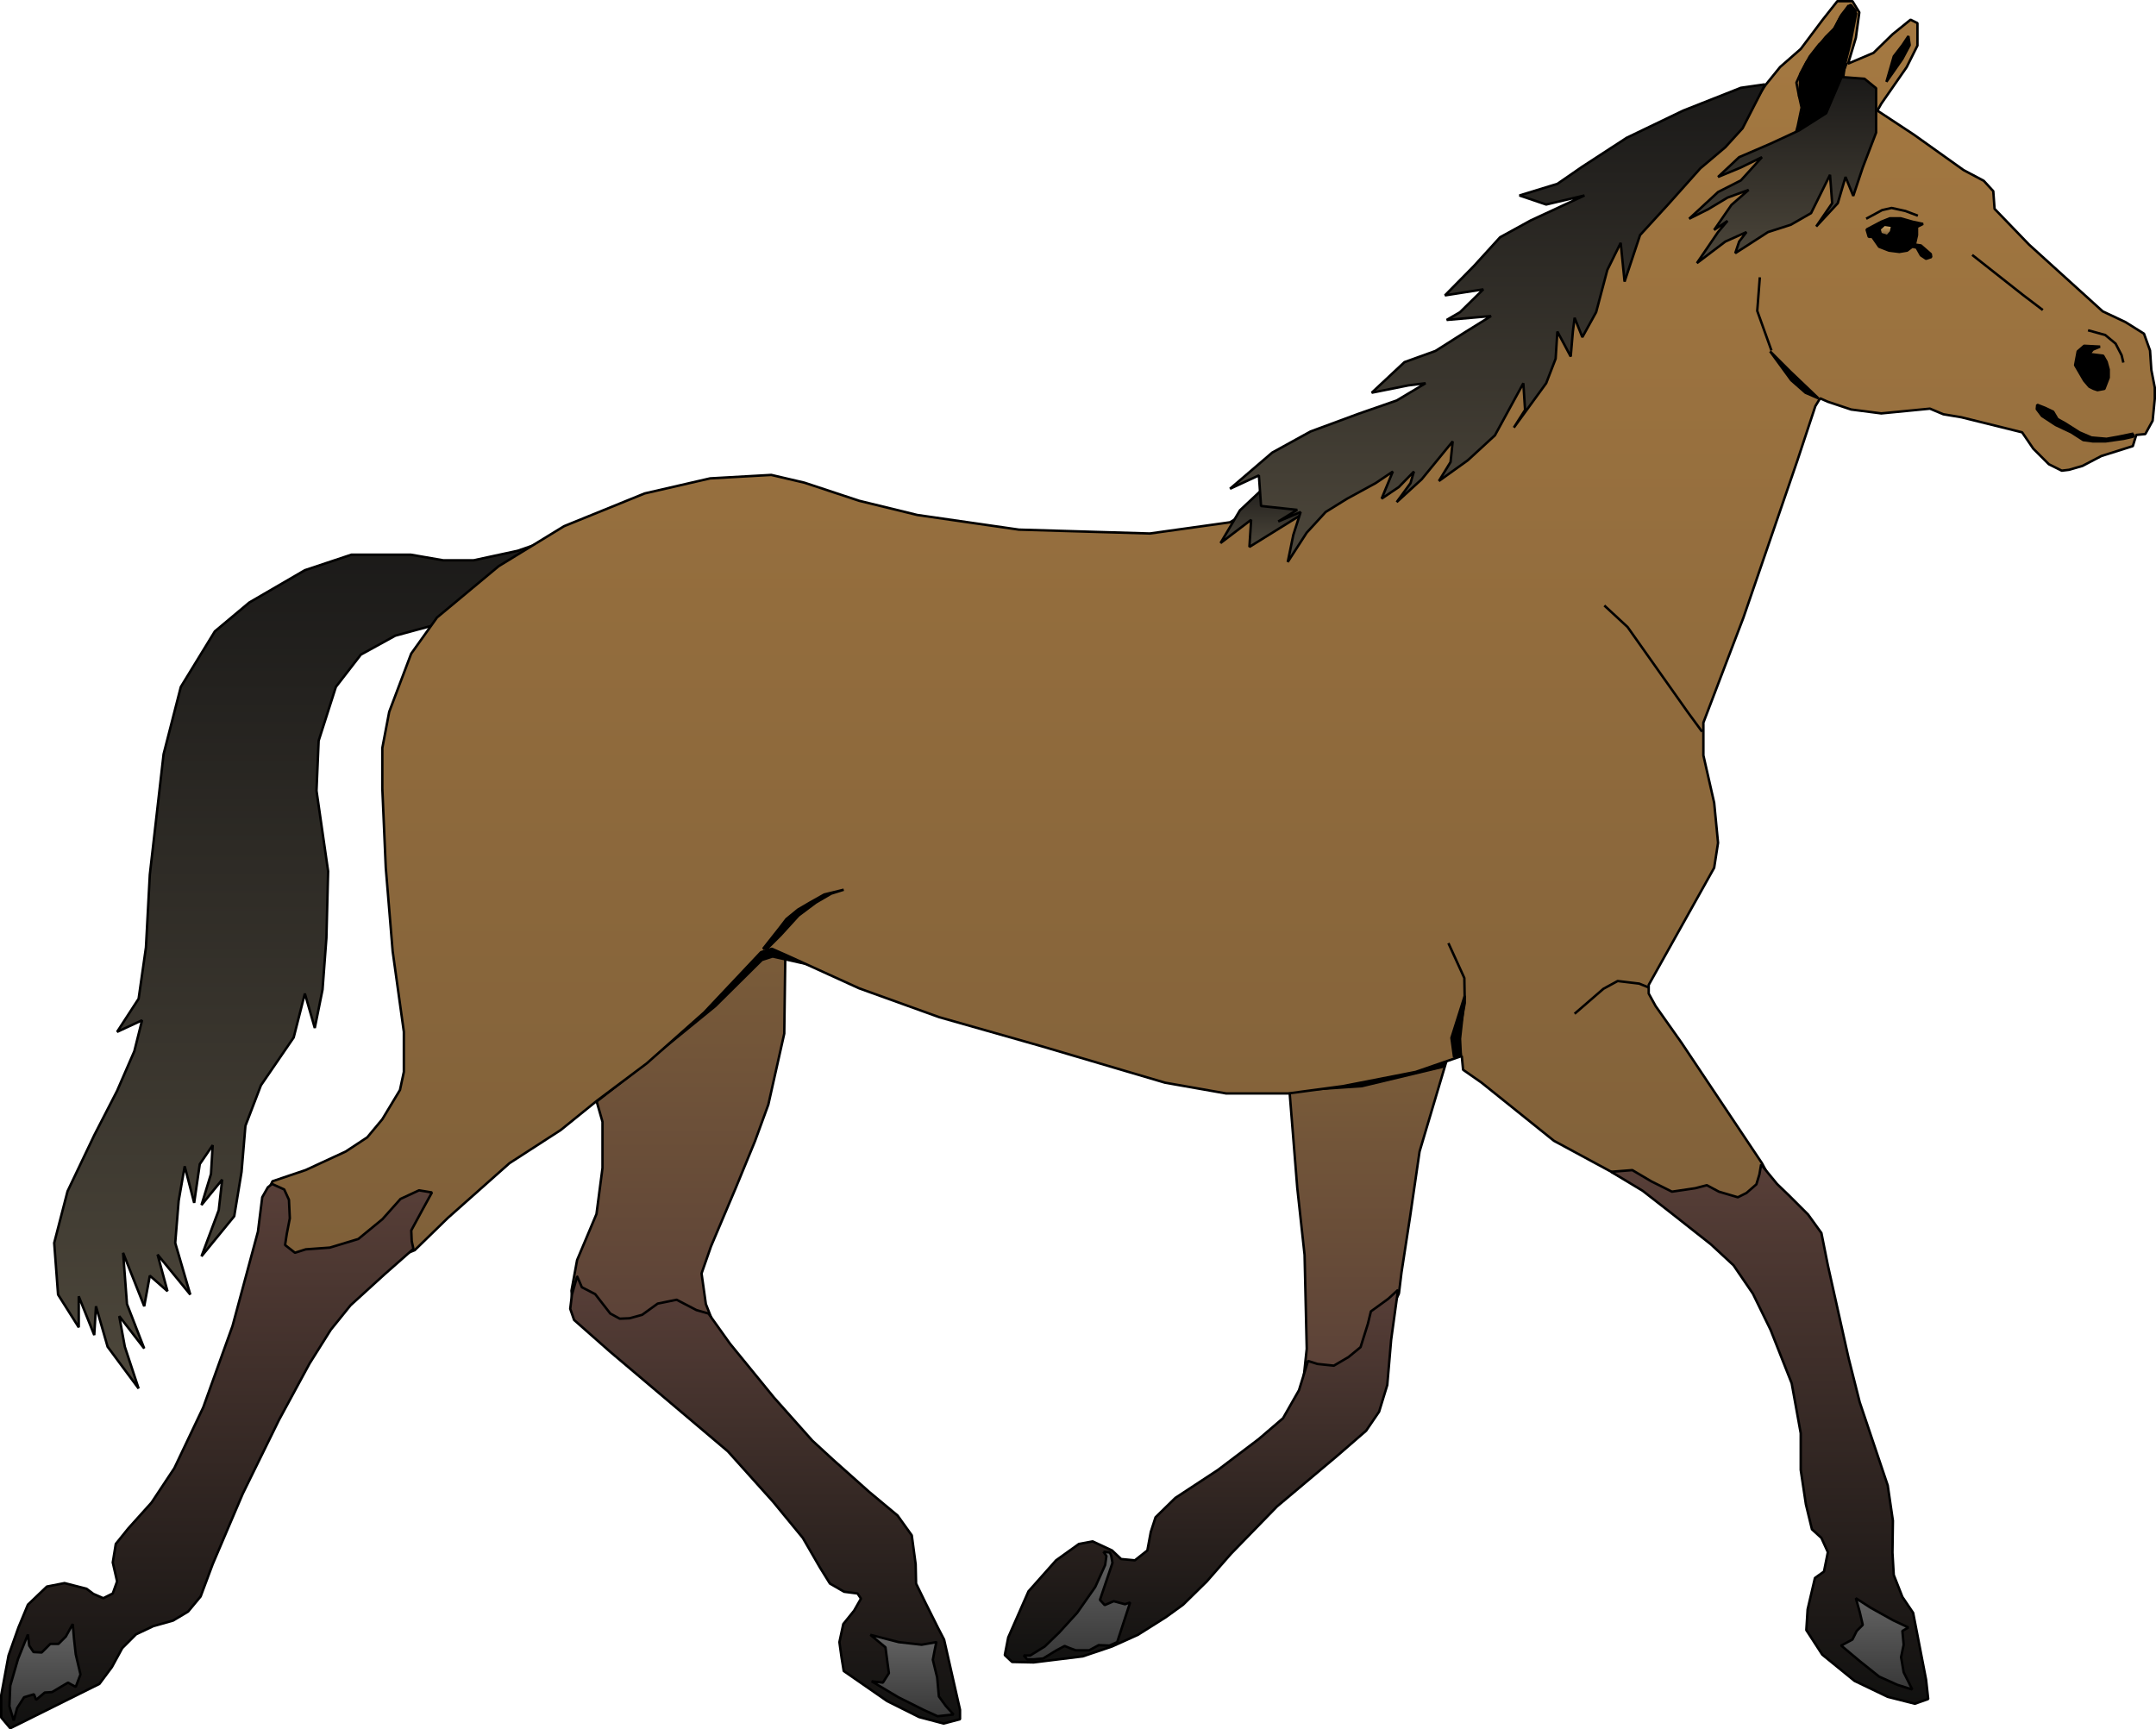 <?xml version="1.0" encoding="UTF-8" standalone="no"?>
<!DOCTYPE svg PUBLIC "-//W3C//DTD SVG 1.0//EN" "http://www.w3.org/TR/2001/REC-SVG-20010904/DTD/svg10.dtd">
<svg enable-background="new 0 0 444.792 356.798" height="356.8" viewBox="0 0 444.792 356.798" width="444.79" xml:space="preserve" xmlns="http://www.w3.org/2000/svg"><defs><linearGradient gradientUnits="userSpaceOnUse" id="XMLID_1_" x2="0" y1="282.437" y2="187.074">
						<stop offset="0" stop-color="#583f38"></stop>
						<stop offset="1" stop-color="#7e5f39"></stop>
					</linearGradient><linearGradient gradientUnits="userSpaceOnUse" id="XMLID_2_" x2="0" y1="288.652" y2="212.233">
						<stop offset="0" stop-color="#583f38"></stop>
						<stop offset="1" stop-color="#7e5f39"></stop>
					</linearGradient><linearGradient gradientUnits="userSpaceOnUse" id="XMLID_3_" x2="0" y1="355.675" y2="263.394">
						<stop offset="0" stop-color="#111110"></stop>
						<stop offset="1" stop-color="#583f38"></stop>
					</linearGradient><linearGradient gradientUnits="userSpaceOnUse" id="XMLID_4_" x2="0" y1="343.046" y2="266.179">
						<stop offset="0" stop-color="#111110"></stop>
						<stop offset="1" stop-color="#583f38"></stop>
					</linearGradient><linearGradient gradientUnits="userSpaceOnUse" id="XMLID_5_" x2="0" y1="342.4" y2="320.224">
						<stop offset="0" stop-color="#383838"></stop>
						<stop offset="1" stop-color="#636363"></stop>
					</linearGradient><linearGradient gradientUnits="userSpaceOnUse" id="XMLID_6_" x2="0" y1="354.133" y2="337.328">
						<stop offset="0" stop-color="#383838"></stop>
						<stop offset="1" stop-color="#636363"></stop>
					</linearGradient><linearGradient gradientUnits="userSpaceOnUse" id="XMLID_7_" x2="0" y1="227.347" y2="189.56">
						<stop offset="0"></stop>
						<stop offset="1"></stop>
					</linearGradient><linearGradient gradientUnits="userSpaceOnUse" id="XMLID_8_" x2="0" y1="225.209" y2="218.696">
						<stop offset="0"></stop>
						<stop offset="1"></stop>
					</linearGradient><linearGradient gradientUnits="userSpaceOnUse" id="XMLID_9_" x2="0" y1="286.514" y2="108.865">
						<stop offset="0" stop-color="#4d473b"></stop>
						<stop offset="1" stop-color="#1a1918"></stop>
					</linearGradient><linearGradient gradientUnits="userSpaceOnUse" id="XMLID_10_" x2="0" y1="270.007" y2=".286">
						<stop offset="0" stop-color="#7e5f39"></stop>
						<stop offset="1" stop-color="#a57941"></stop>
					</linearGradient><linearGradient gradientUnits="userSpaceOnUse" id="XMLID_11_" x2="0" y1="356.619" y2="244.302">
						<stop offset="0" stop-color="#111110"></stop>
						<stop offset="1" stop-color="#583f38"></stop>
					</linearGradient><linearGradient gradientUnits="userSpaceOnUse" id="XMLID_12_" x2="0" y1="355.028" y2="335.14">
						<stop offset="0" stop-color="#383838"></stop>
						<stop offset="1" stop-color="#636363"></stop>
					</linearGradient><linearGradient gradientUnits="userSpaceOnUse" id="XMLID_13_" x2="0" y1="218.1" y2="205.471">
						<stop offset="0"></stop>
						<stop offset="1"></stop>
					</linearGradient><linearGradient gradientUnits="userSpaceOnUse" id="XMLID_14_" x2="0" y1="112.892" y2="99.02">
						<stop offset="0" stop-color="#4d473b"></stop>
						<stop offset="1" stop-color="#1a1918"></stop>
					</linearGradient><linearGradient gradientUnits="userSpaceOnUse" id="XMLID_15_" x2="0" y1="115.975" y2="17.44">
						<stop offset="0" stop-color="#4d473b"></stop>
						<stop offset="1" stop-color="#1a1918"></stop>
					</linearGradient><linearGradient gradientUnits="userSpaceOnUse" id="XMLID_16_" x2="0" y1="16.908" y2="7.486">
						<stop offset="0"></stop>
						<stop offset="1"></stop>
					</linearGradient><linearGradient gradientUnits="userSpaceOnUse" id="XMLID_17_" x2="0" y1="80.529" y2="71.381">
						<stop offset="0"></stop>
						<stop offset="1"></stop>
					</linearGradient><linearGradient gradientUnits="userSpaceOnUse" id="XMLID_18_" x2="0" y1="91.115" y2="83.557">
						<stop offset="0"></stop>
						<stop offset="1"></stop>
					</linearGradient><linearGradient gradientUnits="userSpaceOnUse" id="XMLID_19_" x2="0" y1="27.925" y2="1.176">
						<stop offset="0"></stop>
						<stop offset="1"></stop>
					</linearGradient><linearGradient gradientUnits="userSpaceOnUse" id="XMLID_20_" x2="0" y1="53.427" y2="45.074">
						<stop offset="0"></stop>
						<stop offset="1"></stop>
					</linearGradient><linearGradient gradientUnits="userSpaceOnUse" id="XMLID_21_" x2="0" y1="48.45" y2="46.675">
						<stop offset="0" stop-color="#7e5f39"></stop>
						<stop offset="1" stop-color="#cba465"></stop>
					</linearGradient><linearGradient gradientUnits="userSpaceOnUse" id="XMLID_22_" x2="0" y1="54.317" y2="15.928">
						<stop offset="0" stop-color="#4d473b"></stop>
						<stop offset="1" stop-color="#1a1918"></stop>
					</linearGradient><linearGradient gradientUnits="userSpaceOnUse" id="XMLID_23_" x2="0" y1="82.22" y2="72.534">
						<stop offset="0"></stop>
						<stop offset="1"></stop>
					</linearGradient><linearGradient gradientUnits="userSpaceOnUse" id="XMLID_24_" x2="0" y1="195.775" y2="183.594">
						<stop offset="0"></stop>
						<stop offset="1"></stop>
					</linearGradient><linearGradient gradientUnits="userSpaceOnUse" id="XMLID_25_" x2="0" y1="351.548" y2="240.324">
						<stop offset="0" stop-color="#111110"></stop>
						<stop offset="1" stop-color="#583f38"></stop>
					</linearGradient><linearGradient gradientUnits="userSpaceOnUse" id="XMLID_26_" x2="0" y1="348.615" y2="329.82">
						<stop offset="0" stop-color="#383838"></stop>
						<stop offset="1" stop-color="#636363"></stop>
					</linearGradient></defs>
	
		
		
			
						
						<path d="m121.81,222.75 2.489,8.707v9.508l-1.245,9.508-3.999,9.508-1.155,6.308 .357,4.887 32.609,11.195-5.242-13.328-.889-6.309 1.954-5.6 5.155-12.174 3.909-9.508 2.756-7.549 3.287-14.661 .355-26.215-40.35,35.71z" fill="url(#XMLID_1_)" fill-rule="evenodd" stroke="#000" stroke-linejoin="bevel" stroke-miterlimit="2.414" stroke-width=".504"></path>
						
						<path d="m288.6,266.91 .534-4.354 1.777-11.549 1.953-13.42 7.552-25.411-34.651,9.596 1.864,23.281 1.51,13.861 .446,19.369-.889,8.354 8.796,1.954 11.11-21.68z" fill="url(#XMLID_2_)" fill-rule="evenodd" stroke="#000" stroke-linejoin="bevel" stroke-miterlimit="2.414" stroke-width=".504"></path>
						
						<path d="m119.06,263.36-1.067,3.733-.354,2.933 .799,2.308 7.463,6.58 24.26,20.522 9.329,10.4 6.133,7.461 3.553,6.134 2.043,3.287 2.933,1.688 2.755.354 .71,1.066-1.421,2.487-2.221,2.754-.8,3.733 .445,3.2 .444,2.754 8.975,6.22 6.575,3.286 5.064,1.335 3.378-.888v-1.954l-3.288-14.486-1.244-2.396-2.666-5.333-1.866-3.82-.088-4-.801-5.953-2.931-4.089-5.865-4.886-7.375-6.574-4.353-4.001-7.91-8.887-9.064-11.104-4.441-6.22-2.489-.712-4.088-2.133-3.91.799-3.198,2.313-2.577.709-2.045.087-1.955-1.063-3.109-3.999-2.755-1.426-.96-2.21z" fill="url(#XMLID_3_)" fill-rule="evenodd" stroke="#000" stroke-linejoin="bevel" stroke-miterlimit="2.414" stroke-width=".504"></path>
						
						<path d="m288.42,266.12-1.42,10.303-.8,9.334-1.688,5.507-2.667,3.913-6.04,5.241-12.354,10.395-9.508,9.775-4.975,5.687-4.887,4.8-3.554,2.575-5.78,3.645-5.327,2.4-6.043,2.041-10.13,1.246-4.444-.092-1.51-1.42 .71-3.642 4.177-9.508 5.688-6.399 4.71-3.375 2.843-.534 4,1.867 1.866,1.774 2.841.268 2.577-2.042 .71-3.82 .98-3.025 4.086-3.994 8.796-5.779 8.443-6.396 4.976-4.267 3.289-5.774 1.865-6.041 1.954.621 3.377.354 3.021-1.775 2.489-2.046 1.509-4.801 .622-2.574 3.555-2.579 2.04-1.86z" fill="url(#XMLID_4_)" fill-rule="evenodd" stroke="#000" stroke-linejoin="bevel" stroke-miterlimit="2.414" stroke-width=".504"></path>
						
						<path d="m227.64,320.14 .623.887-.266,1.866-2.044,4.528-3.733,5.333-3.643,4-3.02,2.934-3.022,1.867h-1.332l.71.795h1.334l1.953-.175 2.755-1.688 1.689-.892 1.065.445 1.244.446h2.756l1.953-1.067 2.223.089 1.599-.713 2.666-8.175-1.066.358-2.31-.624-1.867.8-.978-1.067 2.577-7.642-.267-1.507-.268-.626-1.33-.17z" fill="url(#XMLID_5_)" fill-rule="evenodd" stroke="#000" stroke-linejoin="bevel" stroke-miterlimit="2.414" stroke-width=".504"></path>
						
						<path d="m193.16,338.8-3.022.532-4.71-.532-5.864-1.509 3.11,2.575 .444,3.379 .268,1.954-1.245,1.955-2.309-.268 5.508,3.287 5.153,2.579 2.933,1.333 3.289-.358-1.602-1.774-1.42-1.954-.356-3.912-.889-3.642 .356-1.867 .36-1.77z" fill="url(#XMLID_6_)" fill-rule="evenodd" stroke="#000" stroke-linejoin="bevel" stroke-miterlimit="2.414" stroke-width=".504"></path>
						
						<path d="m153.8,189.52 14.751,9.866-9.152-2.046-2.221.712-9.596,9.507-7.287,5.954-9.596,7.82-7.643,5.949 30.75-37.76z" fill="url(#XMLID_7_)" fill-rule="evenodd" stroke="#000" stroke-linejoin="bevel" stroke-miterlimit="2.414" stroke-width=".504"></path>
						
						<path d="m298.37,218.67-.713,1.421-16.701,4-15.821,1.066 33.23-6.49z" fill="url(#XMLID_8_)" fill-rule="evenodd" stroke="#000" stroke-linejoin="bevel" stroke-miterlimit="2.414" stroke-width=".504"></path>
						
						<path d="m120.65,108.84-13.861,4.797-9.064,1.957h-6.306l-6.664-1.154h-12.262l-9.598,3.198-11.461,6.664-7.109,5.954-7.021,11.461-3.554,13.864-2.843,24.88-.8,15.016-1.51,10.574-4.442,6.842 5.152-2.396-1.599,6.395-3.554,8.175-4.71,9.153-5.509,11.554-2.754,10.661 .799,10.662 4.266,6.753v-6.398l3.199,7.999 .355-5.953 2.4,8.353 6.397,8.616-2.843-8.616-1.155-6.312 5.154,6.666-3.555-9.153-.798-10.575 4.354,11.021 1.155-6.309 3.644,3.2-2.044-7.554 6.752,8.262-3.11-10.662 .711-8.707 1.244-7.108 1.955,7.55 1.155-7.995 2.666-3.913-.356,5.954-1.955,6.399 4.266-5.24-.711,6.307-3.555,9.509 6.754-8.268 1.51-9.148 .8-9.508 3.199-8.354 6.754-9.861 2.309-9.066 2.045,7.107 1.599-7.907 .8-10.662 .355-13.774-2.398-16.616 .443-10.308 3.555-11.107 5.154-6.662 7.107-3.91 9.152-2.489 29.94-19.8z" fill="url(#XMLID_9_)" fill-rule="evenodd" stroke="#000" stroke-linejoin="bevel" stroke-miterlimit="2.414" stroke-width=".504"></path>
						
						<path d="m55.522,245.23-.8,24.707 30.834-11.999 6.841-6.662 12.707-11.287 10.574-6.841 7.464-6.041 10.308-7.733 11.818-10.482 11.728-12.44 2.222-.712 3.021,1.333 15.018,6.841 16.528,5.954 20.97,5.954 25.591,7.554 12.617,2.221h12.798l11.283-1.508 15.02-2.934 9.504-3.287 .271,2.842 3.82,2.666 14.928,11.995 13.148,7.107 19.195,9.688 14.839-4.175-4.265-8-16.616-24.877-5.333-7.554-1.42-2.579v-1.774l13.505-24.169 .8-5.155-.8-8.264-2.224-9.774v-6.754l8.267-21.682 11.107-32.343 3.731-11.285 .977-1.6 1.601.711 4.799,1.599 6.219.801 10.04-.979 2.758,1.156 3.729.623 12.531,3.108 2.307,3.379 3.2,3.197 2.667,1.333 1.508-.179 2.757-.798 3.91-2.046 6.487-2.043 .71-2.31 1.864-.177 1.512-2.753 .444-4.533v-2.311l-.71-3.641-.268-4-1.245-3.467-3.82-2.397-4.709-2.221-15.194-13.774-7.107-7.374-.266-3.645-1.957-2.133-4.177-2.221-10.219-7.287-7.553-4.977 .8-1.42 5.243-7.554 2.22-4.443v-4.633l-1.42-.71-3.733,3.021-3.908,3.823-5.245,2.221 1.601-5.331 .712-5.244-1.42-2.311h-3.113l-3.021,3.821-4.533,6.043-4.264,3.73-3.021,3.733-3.023,4.531-61.06,58.38-46.384,27.279-16.528,2.311-27.013-.798-20.97-3.023-11.996-2.931-11.285-3.733-6.842-1.6-12.618.713-13.506,3.108-16.616,6.754-13.507,8.264-12.708,10.574-5.33,7.464-4.532,11.998-1.421,7.464v8.352l.711,16.352 1.421,17.235 2.31,16.616v8.266l-.8,3.733-3.643,6.041-3.109,3.733-4.444,2.929-8.264,3.82-6.842,2.313-.707,1.52z" fill="url(#XMLID_10_)" fill-rule="evenodd" stroke="#000" stroke-linejoin="bevel" stroke-miterlimit="2.414" stroke-width=".504"></path>
						
						<path d="m56.143,244.26-.888.708-1.155,2.04-.889,7.107-5.244,19.462-6.042,16.794-5.955,12.528-4.708,7.107-4.797,5.333-2.578,3.2-.622,3.82 .89,3.908-.89,2.487-1.955.979-2.042-.888-1.423-1.066-4.531-1.159-3.644.713-3.91,3.733-1.955,4.708-2.043,5.779-1.51,8.174v4.621l1.867,2.22 18.393-9.153 2.577-3.466 2.132-3.909 2.844-2.846 3.554-1.687 4.088-1.154 3.11-1.866 2.576-3.108 2.489-6.666 6.22-14.575 7.464-15.193 6.309-11.642 4.354-6.929 4.087-5.066 7.021-6.395 5.953-5.246-.354-1.6-.089-2.221 2.31-4.262 1.955-3.559-2.667-.44-3.821,1.773-3.731,4.18-4.976,4.087-5.865,1.774-4.976.359-2.222.707-2.043-1.599 .355-2.309 .623-3.2-.178-3.82-.977-2.133-2.491-1.13z" fill="url(#XMLID_11_)" fill-rule="evenodd" stroke="#000" stroke-linejoin="bevel" stroke-miterlimit="2.414" stroke-width=".504"></path>
						
						<path d="m5.761,337.2-2.043,5.066-1.599,5.509-.178,4.266 .889,2.935 .711-2.58 1.421-2.221 2.045-.621 .443,1.154 1.777-1.507 1.511-.093 3.288-1.953 1.599.887 .977-2.575-.977-4.179-.356-3.196-.265-3.024-1.423,2.579-1.511,1.513h-1.688l-1.777,1.774-1.688-.087-.888-1.333-.268-2.32z" fill="url(#XMLID_12_)" fill-rule="evenodd" stroke="#000" stroke-linejoin="bevel" stroke-miterlimit="2.414" stroke-width=".504"></path>
						<path d="m301.39,217.6-.621-2.846 1.42-7.821-.089-5.153-3.287-7.195" fill="none" stroke="#000" stroke-linejoin="bevel" stroke-miterlimit="2.414" stroke-width=".504"></path>
						<path d="m340.13,203.73-1.956-.795-4.444-.534-2.933,1.6-5.952,5.154" fill="none" stroke="#000" stroke-linejoin="bevel" stroke-miterlimit="2.414" stroke-width=".504"></path>
						
						<path d="m301.39,217.87-.18-3.554 .979-8.887-2.753,8.707 .533,3.908 1.42-.18z" fill="url(#XMLID_13_)" fill-rule="evenodd" stroke="#000" stroke-linejoin="bevel" stroke-miterlimit="2.414" stroke-width=".504"></path>
						
						<path d="m261.67,100.22v-.443l-5.866,5.508-4,6.753 6.31-4.797-.355,5.597 11.02-6.843-.446-7.021-6.66,1.251z" fill="url(#XMLID_14_)" fill-rule="evenodd" stroke="#000" stroke-linejoin="bevel" stroke-miterlimit="2.414" stroke-width=".504"></path>
						
						<path d="m364.12,17.401-4.975.712-11.907,4.708-11.641,5.6-9.153,5.954-5.151,3.554-7.82,2.397 5.509,1.867 7.907-1.867-11.107,5.154-6.307,3.467-5.421,5.954-5.953,6.041 7.907-1.244-4.8,4.71-2.753,1.6 9.153-.8-5.154,3.197-6.311,4-6.397,2.31-6.753,6.308 7.553-1.511 3.555-.443-5.954,3.554-7.908,2.753-9.861,3.643-7.91,4.354-8.707,7.464 5.954-2.754 .444,6.31 7.463.797-3.91,2.4 4.62-1.954-1.51,4.707-1.156,5.6 3.912-6.043 3.908-4.264 4.443-2.757 5.864-3.198 3.555-2.399-2.309,5.597 3.553-2.397 3.108-3.2-.708,2.399-2.846,3.91 5.154-4.709 6.398-7.82-.445,4.266-2.399,3.908 5.953-4.264 5.601-5.154 5.863-10.751 .357,5.508-2.313,3.644 6.666-9.151 1.954-5.064 .357-5.6 2.753,5.154 .444-5.154 .355-2.844 1.599,4 2.845-5.154 2.309-8.707 2.756-5.601 .8,7.998 3.197-9.595 5.777-6.31 6.664-7.464 5.153-4.354 3.555-3.911 4.66-9.08z" fill="url(#XMLID_15_)" fill-rule="evenodd" stroke="#000" stroke-linejoin="bevel" stroke-miterlimit="2.414" stroke-width=".504"></path>
						<path d="m351.15,150.96-2.934-4-12.438-17.594-4.799-4.441" fill="none" stroke="#000" stroke-linejoin="bevel" stroke-miterlimit="2.414" stroke-width=".504"></path>
						
						<path d="m392.47,9.316 1.241-1.866 .267,1.866-1.508,2.844-3.289,4.71 1.51-5.243 1.78-2.311z" fill="url(#XMLID_16_)" fill-rule="evenodd" stroke="#000" stroke-linejoin="bevel" stroke-miterlimit="2.414" stroke-width=".504"></path>
						<path d="m365.46,72.315-2.933-8.174 .532-6.931" fill="none" stroke="#000" stroke-linejoin="bevel" stroke-miterlimit="2.414" stroke-width=".504"></path>
						
						<path d="m433.26,71.515-3.288-.176-1.333,1.154-.267,1.423-.266,1.423 1.865,3.198 1.067,1.244 .888.446 .8.264 1.42-.264 .89-2.31v-1.69l-.443-1.6-.712-1.244-2.842-.354 .707-.89 1.51-.624z" fill="url(#XMLID_17_)" fill-rule="evenodd" stroke="#000" stroke-linejoin="bevel" stroke-miterlimit="2.414" stroke-width=".504"></path>
						
						<path d="m440.1,89.464-3.021.623-2.487.443-3.11-.267-2.489-1.066-2.932-1.864-1.6-.89-.889-1.51-1.688-.8-1.599-.623-.089.889 1.067,1.421 2.842,1.869 3.198,1.508 2.488,1.6 1.953.267h2.667l3.733-.534 1.954-.443v-.623z" fill="url(#XMLID_18_)" fill-rule="evenodd" stroke="#000" stroke-linejoin="bevel" stroke-miterlimit="2.414" stroke-width=".504"></path>
						
						<path d="m382.96,2.652-.797-.8-.801-.71-1.689,2.311-1.864,3.641-2.489,2.043-1.957,2.49-1.953,3.641-.087,2.4-.18,2.133 .887,2.043-.174,1.6-.8,2.664-.713,1.78 8.707-3.377 1.6-11.285 1.154-4.62 1.15-5.954z" fill="url(#XMLID_19_)" fill-rule="evenodd" stroke="#000" stroke-linejoin="bevel" stroke-miterlimit="2.414" stroke-width=".504"></path>
						<path d="m382.96,2.386-1.156-1.423-1.774,1.956-1.6,2.931-1.777,1.777-1.956,2.4-2.044,2.844-1.243,2.397-.8,1.779 .446,2.31 .621,2.844-.802,3.82-.887,3.377" fill="none" stroke="#000" stroke-linejoin="bevel" stroke-miterlimit="2.414" stroke-width=".504"></path>
						
						<path d="m385.09,47.347 3.021-1.6 1.777-.71h2.22l2.49.71 2.133.446-1.244.621v1.69l-.445,1.954 1.246.177 2.041,1.779 .09.621-1.064.356-1.066-.712-.89-1.598-.89-.179-1.067.8-1.597.267-2.134-.267-2.044-.8-1.42-2.044h-.713l-.45-1.511z" fill="url(#XMLID_20_)" fill-rule="evenodd" stroke="#000" stroke-linejoin="bevel" stroke-miterlimit="2.414" stroke-width=".504"></path>
						<path d="m385,45.126 3.287-1.779 1.956-.444 2.845.624 2.576.977" fill="none" stroke="#000" stroke-linejoin="bevel" stroke-miterlimit="2.414" stroke-width=".504"></path>
						
					<path d="m388.03,47.347 .8-.71 1.246.176-.179.89-.621.71-1.066-.356-.18-.71z" fill="url(#XMLID_21_)" fill-rule="evenodd"></path>
						
						<path d="m379.94,15.891 4.711.356 2.399,1.954v9.154l-2.756,7.197-1.957,5.864-1.597-3.91-1.601,5.421-4.443,4.797 3.287-4.797-.443-5.864-3.91,7.908-4.175,2.399-4.71,1.511-6.754,4.354 .801-2.398 1.51-1.956-4.354,1.956-5.864,4.441 4.354-6.397 1.956-2.311-2.756,1.867 3.556-5.154 3.555-3.109-4.354,1.597-3.999,2.4-3.91,1.956 5.953-5.51 4.71-2.4 4.354-4.797-4.354,2.133-4.71,1.954 4.354-4.086 6.397-2.754 5.953-2.753 5.6-3.557 3.19-7.466z" fill="url(#XMLID_22_)" fill-rule="evenodd" stroke="#000" stroke-linejoin="bevel" stroke-miterlimit="2.414" stroke-width=".504"></path>
						
						<path d="m375.14,82.179-5.777-5.51-4.176-4.176 4.353,5.954 2.934,2.577 2.68,1.155z" fill="url(#XMLID_23_)" fill-rule="evenodd" stroke="#000" stroke-linejoin="bevel" stroke-miterlimit="2.414" stroke-width=".504"></path>
						<path d="m406.87,52.59 10.481,8.264 4.087,3.107" fill="none" stroke="#000" stroke-linejoin="bevel" stroke-miterlimit="2.414" stroke-width=".504"></path>
						<path d="m430.77,68.141 3.554.977 2.134,1.776 1.241,2.398 .358,1.51" fill="none" stroke="#000" stroke-linejoin="bevel" stroke-miterlimit="2.414" stroke-width=".504"></path>
						<path d="m381.01,12.958-1.157,2.933" fill="none" stroke="#000" stroke-linejoin="bevel" stroke-miterlimit="2.414" stroke-width=".504"></path>
						
						<path d="m158.33,195.65 2.756-2.753 3.642-4 3.556-2.667 3.199-1.866 2.577-.8-4,.979-2.843,1.6-2.577,1.508-2.399,1.959-1.421,1.862-3.377,4.267 .88-.09z" fill="url(#XMLID_24_)" fill-rule="evenodd" stroke="#000" stroke-linejoin="bevel" stroke-miterlimit="2.414" stroke-width=".504"></path>
						
						<path d="m332.4,241.77 6.487,3.908 6.043,4.712 7.998,6.309 4.707,4.354 4,5.861 3.644,7.466 4.354,11.021 1.864,10.308v7.55l1.067,7.112 1.246,5.148 1.953,1.779 1.334,2.934-.8,4-1.867,1.333-1.511,6.482-.267,4.267 3.29,5.066 6.661,5.421 6.844,3.287 5.598,1.42 2.754-.974-.441-4-2.667-13.775-2.22-3.287-1.779-4.533-.268-4.62 .091-6.574-1.067-7.286-5.776-17.149-2.309-9.153-4.266-19.103-1.334-6.667-2.753-3.82-3.91-3.907-2.49-2.4-3.287-4-.354,2.046-.623,2.042-2.043,1.778-1.777.888-3.91-1.154-2.487-1.333-2.399.62-4.798.713-4.264-2.133-3.912-2.313-4.33.34z" fill="url(#XMLID_25_)" fill-rule="evenodd" stroke="#000" stroke-linejoin="bevel" stroke-miterlimit="2.414" stroke-width=".504"></path>
						
						<path d="m379.85,339.51 3.821,3.2 3.999,3.194 3.733,1.691 3.108.976-1.777-3.555-.533-3.107 .533-2.58-.264-2.84 1.241-.713-3.197-1.508-4.622-2.579-3.021-1.954 .8,2.841 .623,2.666-1.244,1.247-.887,1.774-2.31,1.24z" fill="url(#XMLID_26_)" fill-rule="evenodd" stroke="#000" stroke-linejoin="bevel" stroke-miterlimit="2.414" stroke-width=".504"></path>
			
		
	
</svg>
